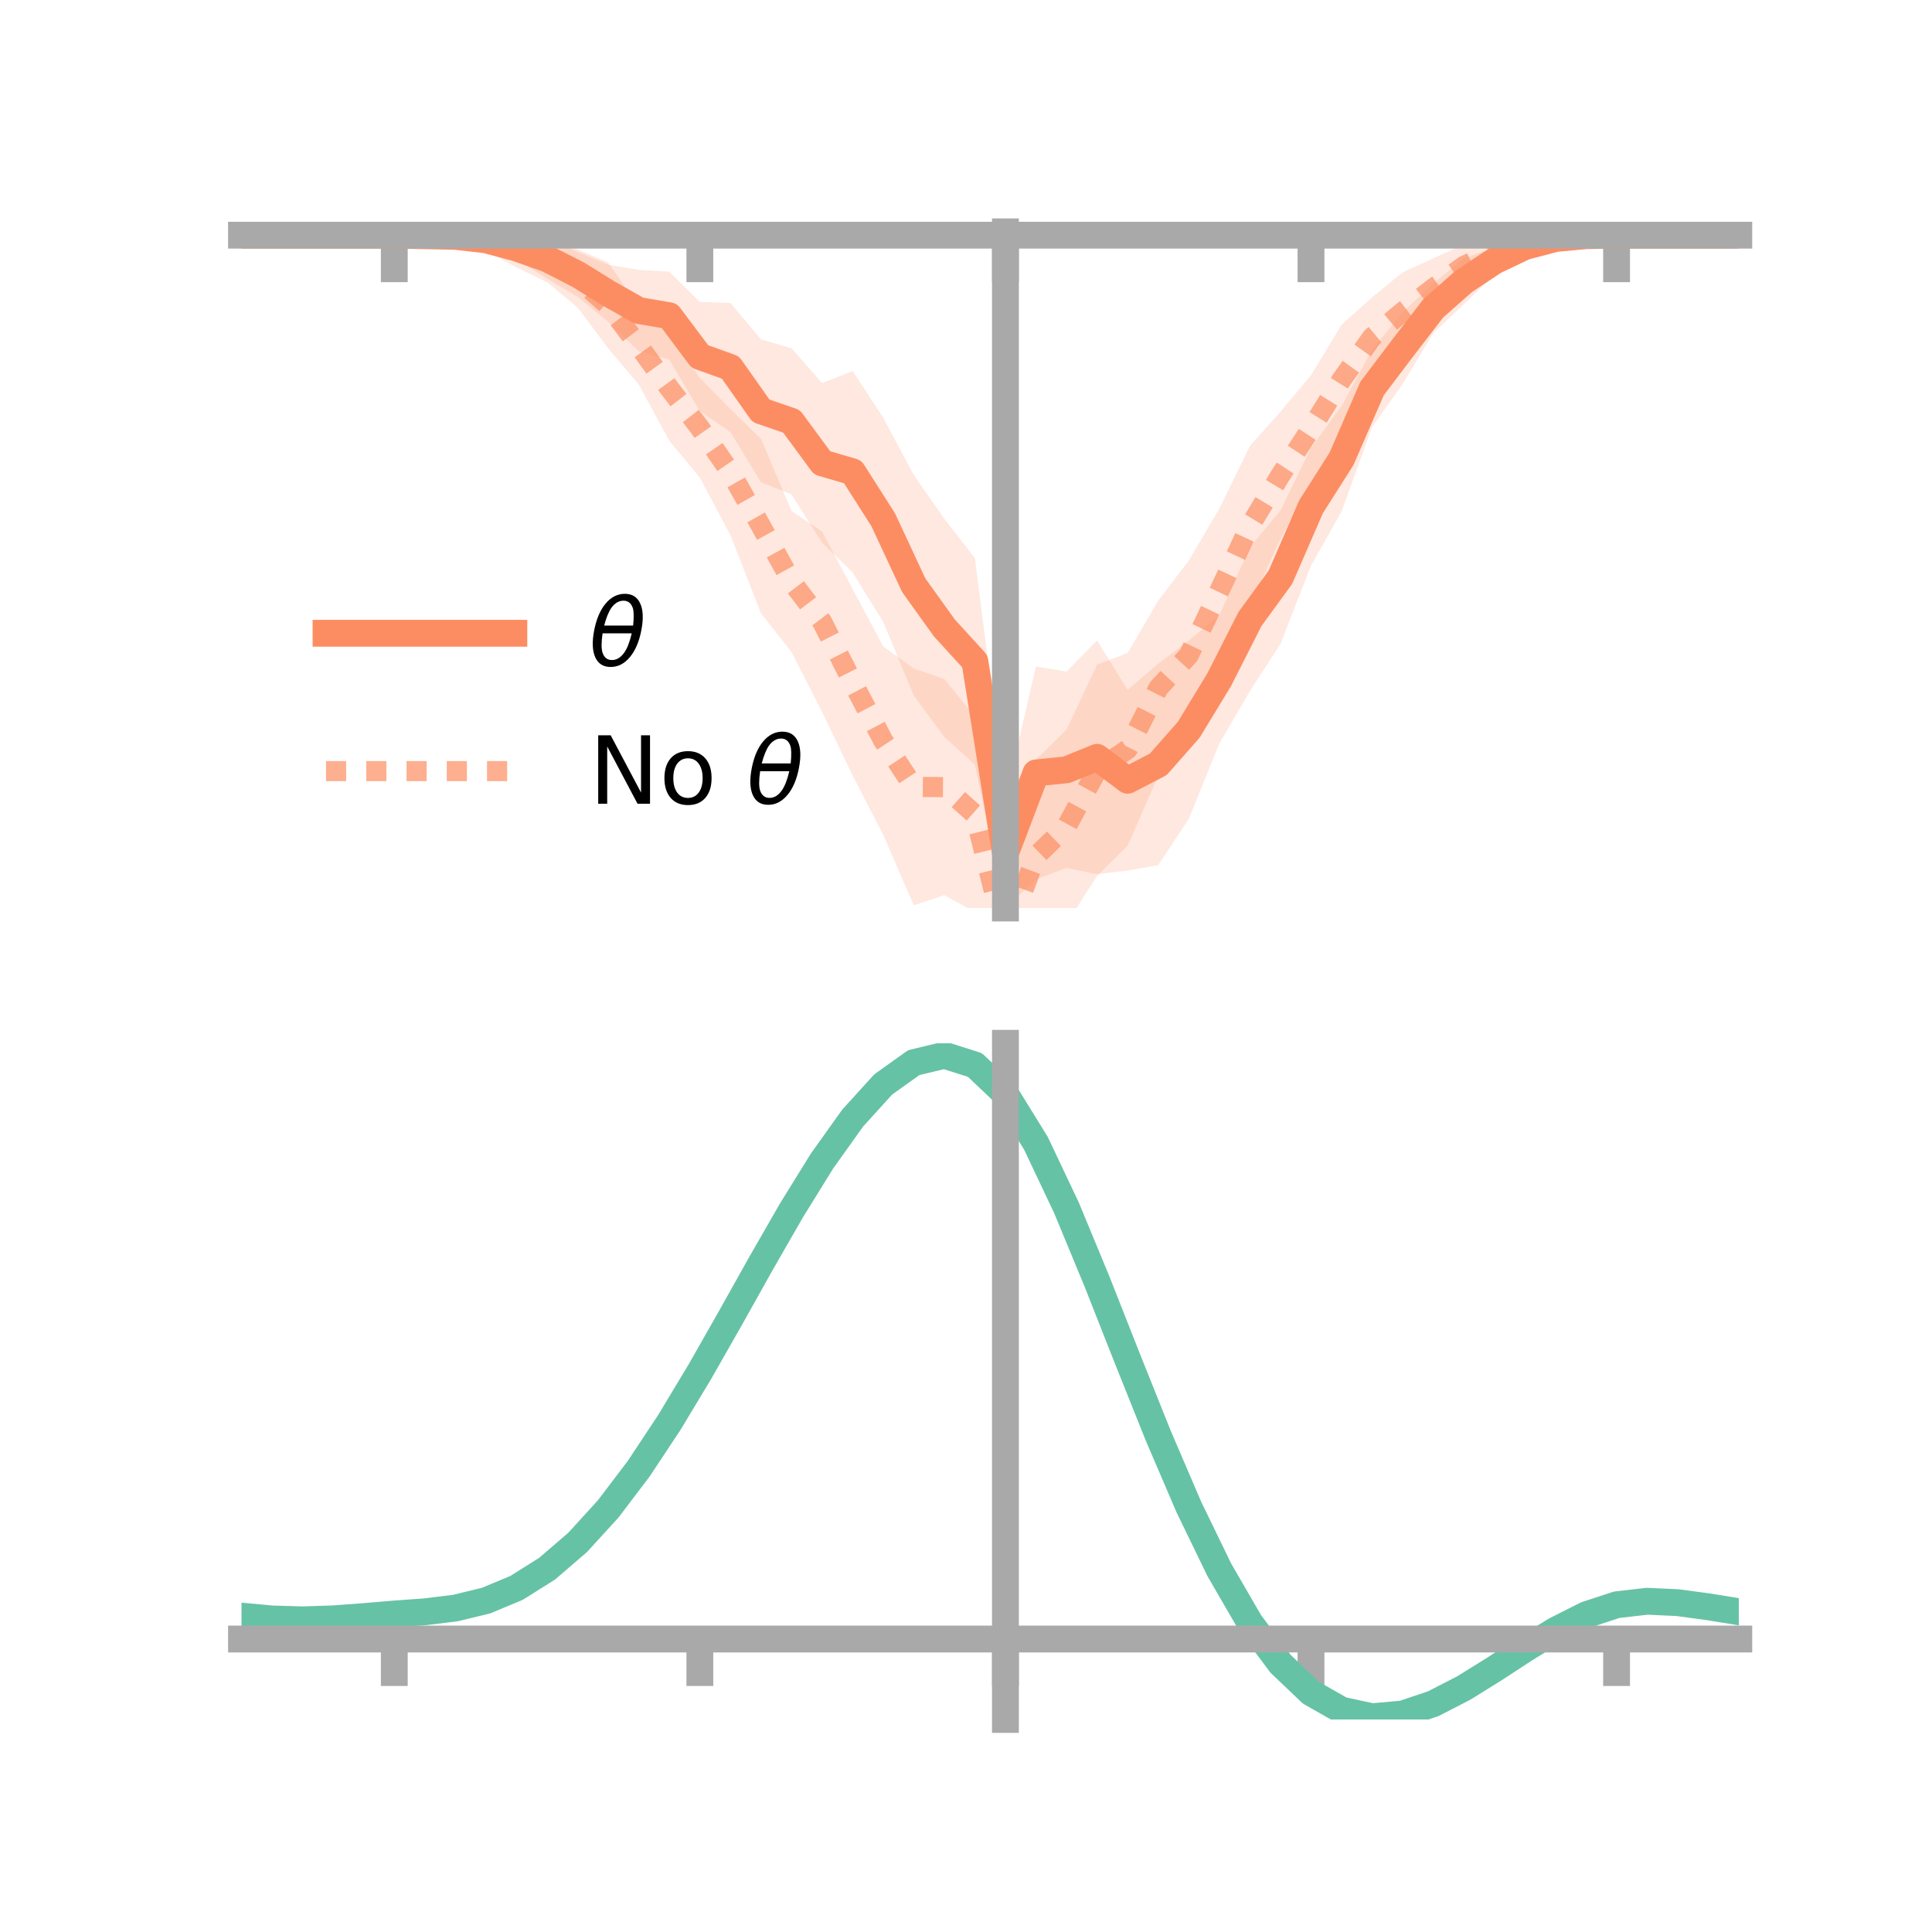 <?xml version="1.0" encoding="utf-8" standalone="no"?>
<!DOCTYPE svg PUBLIC "-//W3C//DTD SVG 1.1//EN"
  "http://www.w3.org/Graphics/SVG/1.1/DTD/svg11.dtd">
<!-- Created with matplotlib (https://matplotlib.org/) -->
<svg height="144pt" version="1.1" viewBox="0 0 144 144" width="144pt" xmlns="http://www.w3.org/2000/svg" xmlns:xlink="http://www.w3.org/1999/xlink">
 <defs>
  <style type="text/css">*{stroke-linecap:butt;stroke-linejoin:round;}</style>
 </defs>
 <g id="figure_1">
  <g id="patch_1">
   <path d="M 0 144 
L 144 144 
L 144 0 
L 0 0 
z
" style="fill:none;"/>
  </g>
  <g id="axes_1">
   <g id="patch_2">
    <path d="M 18 67.68 
L 129.6 67.68 
L 129.6 17.28 
L 18 17.28 
z
" style="fill:none;"/>
   </g>
   <g id="PolyCollection_1">
    <path clip-path="url(#p2ed5e0370a)" d="M 18 17.53 
L 18 17.53 
L 20.278 17.53 
L 22.555 17.53 
L 24.833 17.53 
L 27.11 17.53 
L 29.388 17.53 
L 31.665 17.455 
L 33.943 17.28 
L 36.22 17.29 
L 38.498 17.633 
L 40.776 17.799 
L 43.053 18.77 
L 45.331 19.734 
L 47.608 20.117 
L 49.886 20.255 
L 52.163 22.503 
L 54.441 22.581 
L 56.718 25.297 
L 58.996 25.961 
L 61.273 28.552 
L 63.551 27.662 
L 65.829 31.13 
L 68.106 35.407 
L 70.384 38.67 
L 72.661 41.599 
L 74.939 59.5 
L 77.216 49.675 
L 79.494 50.058 
L 81.771 47.737 
L 84.049 51.421 
L 86.327 49.468 
L 88.604 47.741 
L 90.882 45.869 
L 93.159 40.792 
L 95.437 38.048 
L 97.714 33.393 
L 99.992 30.263 
L 102.269 26.073 
L 104.547 23.274 
L 106.824 21.137 
L 109.102 19.264 
L 111.38 18.445 
L 113.657 17.695 
L 115.935 17.448 
L 118.212 17.397 
L 120.49 17.528 
L 122.767 17.53 
L 125.045 17.53 
L 127.322 17.53 
L 129.6 17.53 
L 129.6 17.53 
L 129.6 17.53 
L 127.322 17.53 
L 125.045 17.53 
L 122.767 17.53 
L 120.49 17.533 
L 118.212 17.733 
L 115.935 18.108 
L 113.657 19.056 
L 111.38 20.482 
L 109.102 22.682 
L 106.824 24.835 
L 104.547 28.615 
L 102.269 31.83 
L 99.992 38.122 
L 97.714 42.168 
L 95.437 47.992 
L 93.159 51.508 
L 90.882 55.415 
L 88.604 61.038 
L 86.327 64.478 
L 84.049 64.888 
L 81.771 65.157 
L 79.494 64.691 
L 77.216 65.543 
L 74.939 67.68 
L 72.661 56.989 
L 70.384 54.924 
L 68.106 51.839 
L 65.829 46.351 
L 63.551 42.671 
L 61.273 40.443 
L 58.996 36.846 
L 56.718 35.943 
L 54.441 32.2 
L 52.163 30.643 
L 49.886 26.813 
L 47.608 26.175 
L 45.331 23.985 
L 43.053 22.12 
L 40.776 20.779 
L 38.498 19.337 
L 36.22 18.46 
L 33.943 17.955 
L 31.665 17.685 
L 29.388 17.53 
L 27.11 17.53 
L 24.833 17.53 
L 22.555 17.53 
L 20.278 17.53 
L 18 17.53 
z
" style="fill:#fc8d62;fill-opacity:0.2;"/>
   </g>
   <g id="PolyCollection_2">
    <path clip-path="url(#p2ed5e0370a)" d="M 18 17.53 
L 18 17.53 
L 20.278 17.53 
L 22.555 17.53 
L 24.833 17.53 
L 27.11 17.53 
L 29.388 17.53 
L 31.665 17.335 
L 33.943 17.136 
L 36.22 17.103 
L 38.498 17.526 
L 40.776 17.963 
L 43.053 18.584 
L 45.331 19.567 
L 47.608 22.881 
L 49.886 25.022 
L 52.163 28.174 
L 54.441 30.495 
L 56.718 32.706 
L 58.996 38.084 
L 61.273 39.623 
L 63.551 43.911 
L 65.829 48.182 
L 68.106 49.828 
L 70.384 50.611 
L 72.661 53.402 
L 74.939 65.438 
L 77.216 56.627 
L 79.494 54.38 
L 81.771 49.544 
L 84.049 48.666 
L 86.327 44.774 
L 88.604 41.786 
L 90.882 37.916 
L 93.159 33.241 
L 95.437 30.688 
L 97.714 27.971 
L 99.992 24.206 
L 102.269 22.164 
L 104.547 20.3 
L 106.824 19.256 
L 109.102 18.233 
L 111.38 17.586 
L 113.657 17.235 
L 115.935 17.277 
L 118.212 17.421 
L 120.49 17.529 
L 122.767 17.53 
L 125.045 17.53 
L 127.322 17.53 
L 129.6 17.53 
L 129.6 17.53 
L 129.6 17.53 
L 127.322 17.53 
L 125.045 17.53 
L 122.767 17.53 
L 120.49 17.531 
L 118.212 17.73 
L 115.935 18.187 
L 113.657 18.775 
L 111.38 19.894 
L 109.102 21.424 
L 106.824 23.713 
L 104.547 26.189 
L 102.269 28.109 
L 99.992 32.396 
L 97.714 35.937 
L 95.437 40.159 
L 93.159 45.147 
L 90.882 50.18 
L 88.604 55.884 
L 86.327 57.822 
L 84.049 63.028 
L 81.771 65.278 
L 79.494 68.833 
L 77.216 71.004 
L 74.939 74.37 
L 72.661 67.985 
L 70.384 66.72 
L 68.106 67.475 
L 65.829 62.215 
L 63.551 57.806 
L 61.273 53.057 
L 58.996 48.601 
L 56.718 45.714 
L 54.441 39.882 
L 52.163 35.604 
L 49.886 32.848 
L 47.608 28.654 
L 45.331 25.968 
L 43.053 22.915 
L 40.776 21.035 
L 38.498 19.922 
L 36.22 18.686 
L 33.943 18.071 
L 31.665 17.715 
L 29.388 17.53 
L 27.11 17.53 
L 24.833 17.53 
L 22.555 17.53 
L 20.278 17.53 
L 18 17.53 
z
" style="fill:#fc8d62;fill-opacity:0.2;"/>
   </g>
   <g id="matplotlib.axis_1">
    <g id="xtick_1">
     <g id="line2d_1">
      <defs>
       <path d="M 0 0 
L 0 3.5 
" id="md619f9896d" style="stroke:#a9a9a9;stroke-width:2;"/>
      </defs>
      <g>
       <use style="fill:#a9a9a9;stroke:#a9a9a9;stroke-width:2;" x="29.388" xlink:href="#md619f9896d" y="17.53"/>
      </g>
     </g>
    </g>
    <g id="xtick_2">
     <g id="line2d_2">
      <g>
       <use style="fill:#a9a9a9;stroke:#a9a9a9;stroke-width:2;" x="52.163" xlink:href="#md619f9896d" y="17.53"/>
      </g>
     </g>
    </g>
    <g id="xtick_3">
     <g id="line2d_3">
      <g>
       <use style="fill:#a9a9a9;stroke:#a9a9a9;stroke-width:2;" x="74.939" xlink:href="#md619f9896d" y="17.53"/>
      </g>
     </g>
    </g>
    <g id="xtick_4">
     <g id="line2d_4">
      <g>
       <use style="fill:#a9a9a9;stroke:#a9a9a9;stroke-width:2;" x="97.714" xlink:href="#md619f9896d" y="17.53"/>
      </g>
     </g>
    </g>
    <g id="xtick_5">
     <g id="line2d_5">
      <g>
       <use style="fill:#a9a9a9;stroke:#a9a9a9;stroke-width:2;" x="120.49" xlink:href="#md619f9896d" y="17.53"/>
      </g>
     </g>
    </g>
   </g>
   <g id="matplotlib.axis_2"/>
   <g id="line2d_6">
    <path clip-path="url(#p2ed5e0370a)" d="M 18 17.53 
L 20.278 17.53 
L 22.555 17.53 
L 24.833 17.53 
L 27.11 17.53 
L 29.388 17.53 
L 31.665 17.57 
L 33.943 17.617 
L 36.22 17.875 
L 38.498 18.485 
L 40.776 19.289 
L 43.053 20.445 
L 45.331 21.859 
L 47.608 23.146 
L 49.886 23.534 
L 52.163 26.573 
L 54.441 27.39 
L 56.718 30.62 
L 58.996 31.404 
L 61.273 34.497 
L 63.551 35.167 
L 65.829 38.74 
L 68.106 43.623 
L 70.384 46.797 
L 72.661 49.294 
L 74.939 63.59 
L 77.216 57.609 
L 79.494 57.375 
L 81.771 56.447 
L 84.049 58.155 
L 86.327 56.973 
L 88.604 54.39 
L 90.882 50.642 
L 93.159 46.15 
L 95.437 43.02 
L 97.714 37.78 
L 99.992 34.193 
L 102.269 28.952 
L 104.547 25.944 
L 106.824 22.986 
L 109.102 20.973 
L 111.38 19.463 
L 113.657 18.376 
L 115.935 17.778 
L 118.212 17.565 
L 120.49 17.53 
L 122.767 17.53 
L 125.045 17.53 
L 127.322 17.53 
L 129.6 17.53 
" style="fill:none;stroke:#fc8d62;stroke-linecap:square;stroke-width:2;"/>
   </g>
   <g id="line2d_7">
    <path clip-path="url(#p2ed5e0370a)" d="M 18 17.53 
L 20.278 17.53 
L 22.555 17.53 
L 24.833 17.53 
L 27.11 17.53 
L 29.388 17.53 
L 31.665 17.525 
L 33.943 17.603 
L 36.22 17.894 
L 38.498 18.724 
L 40.776 19.499 
L 43.053 20.749 
L 45.331 22.768 
L 47.608 25.768 
L 49.886 28.935 
L 52.163 31.889 
L 54.441 35.189 
L 56.718 39.21 
L 58.996 43.342 
L 61.273 46.34 
L 63.551 50.859 
L 65.829 55.199 
L 68.106 58.652 
L 70.384 58.666 
L 72.661 60.694 
L 74.939 69.904 
L 77.216 63.816 
L 79.494 61.606 
L 81.771 57.411 
L 84.049 55.847 
L 86.327 51.298 
L 88.604 48.835 
L 90.882 44.048 
L 93.159 39.194 
L 95.437 35.423 
L 97.714 31.954 
L 99.992 28.301 
L 102.269 25.136 
L 104.547 23.244 
L 106.824 21.485 
L 109.102 19.829 
L 111.38 18.74 
L 113.657 18.005 
L 115.935 17.732 
L 118.212 17.575 
L 120.49 17.53 
L 122.767 17.53 
L 125.045 17.53 
L 127.322 17.53 
L 129.6 17.53 
" style="fill:none;stroke:#fc8d62;stroke-dasharray:1.5,1.5;stroke-dashoffset:0;stroke-opacity:0.7;stroke-width:1.5;"/>
   </g>
   <g id="patch_3">
    <path d="M 74.939 67.68 
L 74.939 17.28 
" style="fill:none;stroke:#a9a9a9;stroke-linecap:square;stroke-linejoin:miter;stroke-width:2;"/>
   </g>
   <g id="patch_4">
    <path d="M 129.6 67.68 
L 129.6 17.28 
" style="fill:none;"/>
   </g>
   <g id="patch_5">
    <path d="M 18 17.53 
L 129.6 17.53 
" style="fill:none;stroke:#a9a9a9;stroke-linecap:square;stroke-linejoin:miter;stroke-width:2;"/>
   </g>
   <g id="patch_6">
    <path d="M 18 17.28 
L 129.6 17.28 
" style="fill:none;"/>
   </g>
   <g id="legend_1">
    <g id="line2d_8">
     <path d="M 24.3 47.2 
L 38.3 47.2 
" style="fill:none;stroke:#fc8d62;stroke-linecap:square;stroke-width:2;"/>
    </g>
    <g id="line2d_9"/>
    <g id="text_1">
     <!-- $\theta$ -->
     <g transform="translate(43.9 49.65)scale(0.07 -0.07)">
      <defs>
       <path d="M 45.516 34.672 
L 14.453 34.672 
Q 12.359 20.062 14.5 13.875 
Q 17.188 6.25 24.469 6.25 
Q 31.781 6.25 37.359 13.922 
Q 42.234 20.656 45.516 34.672 
z
M 47.016 42.969 
Q 48.344 56.844 46.625 61.719 
Q 43.953 69.438 36.766 69.438 
Q 29.297 69.438 23.828 61.812 
Q 19.531 55.672 16.156 42.969 
z
M 38.188 76.766 
Q 49.906 76.766 54.594 66.406 
Q 59.281 56.109 55.719 37.844 
Q 52.203 19.625 43.453 9.281 
Q 34.766 -1.125 23.047 -1.125 
Q 11.281 -1.125 6.641 9.281 
Q 2 19.625 5.516 37.844 
Q 9.078 56.109 17.719 66.406 
Q 26.422 76.766 38.188 76.766 
z
" id="DejaVuSans-Oblique-952"/>
      </defs>
      <use transform="translate(0 0.234)" xlink:href="#DejaVuSans-Oblique-952"/>
     </g>
    </g>
    <g id="line2d_10">
     <path d="M 24.3 57.474 
L 38.3 57.474 
" style="fill:none;stroke:#fc8d62;stroke-dasharray:1.5,1.5;stroke-dashoffset:0;stroke-opacity:0.7;stroke-width:1.5;"/>
    </g>
    <g id="line2d_11"/>
    <g id="text_2">
     <!-- No $\theta$ -->
     <g transform="translate(43.9 59.924)scale(0.07 -0.07)">
      <defs>
       <path d="M 9.812 72.906 
L 23.094 72.906 
L 55.422 11.922 
L 55.422 72.906 
L 64.984 72.906 
L 64.984 0 
L 51.703 0 
L 19.391 60.984 
L 19.391 0 
L 9.812 0 
z
" id="DejaVuSans-78"/>
       <path d="M 30.609 48.391 
Q 23.391 48.391 19.188 42.75 
Q 14.984 37.109 14.984 27.297 
Q 14.984 17.484 19.156 11.844 
Q 23.344 6.203 30.609 6.203 
Q 37.797 6.203 41.984 11.859 
Q 46.188 17.531 46.188 27.297 
Q 46.188 37.016 41.984 42.703 
Q 37.797 48.391 30.609 48.391 
z
M 30.609 56 
Q 42.328 56 49.016 48.375 
Q 55.719 40.766 55.719 27.297 
Q 55.719 13.875 49.016 6.219 
Q 42.328 -1.422 30.609 -1.422 
Q 18.844 -1.422 12.172 6.219 
Q 5.516 13.875 5.516 27.297 
Q 5.516 40.766 12.172 48.375 
Q 18.844 56 30.609 56 
z
" id="DejaVuSans-111"/>
       <path id="DejaVuSans-32"/>
      </defs>
      <use transform="translate(0 0.234)" xlink:href="#DejaVuSans-78"/>
      <use transform="translate(74.805 0.234)" xlink:href="#DejaVuSans-111"/>
      <use transform="translate(135.986 0.234)" xlink:href="#DejaVuSans-32"/>
      <use transform="translate(167.773 0.234)" xlink:href="#DejaVuSans-Oblique-952"/>
     </g>
    </g>
   </g>
  </g>
  <g id="axes_2">
   <g id="patch_7">
    <path d="M 18 128.16 
L 129.6 128.16 
L 129.6 77.76 
L 18 77.76 
z
" style="fill:none;"/>
   </g>
   <g id="PolyCollection_3">
    <path clip-path="url(#p7362406b2c)" d="M 18 120.493 
L 18 120.418 
L 20.278 120.638 
L 22.555 120.704 
L 24.833 120.622 
L 27.11 120.443 
L 29.388 120.243 
L 31.665 120.072 
L 33.943 119.788 
L 36.22 119.231 
L 38.498 118.273 
L 40.776 116.822 
L 43.053 114.828 
L 45.331 112.281 
L 47.608 109.215 
L 49.886 105.696 
L 52.163 101.826 
L 54.441 97.736 
L 56.718 93.578 
L 58.996 89.53 
L 61.273 85.778 
L 63.551 82.524 
L 65.829 79.968 
L 68.106 78.315 
L 70.384 77.76 
L 72.661 78.493 
L 74.939 80.683 
L 77.216 84.419 
L 79.494 89.3 
L 81.771 94.88 
L 84.049 100.74 
L 86.327 106.515 
L 88.604 111.905 
L 90.882 116.675 
L 93.159 120.66 
L 95.437 123.763 
L 97.714 125.952 
L 99.992 127.256 
L 102.269 127.751 
L 104.547 127.553 
L 106.824 126.8 
L 109.102 125.646 
L 111.38 124.255 
L 113.657 122.79 
L 115.935 121.412 
L 118.212 120.274 
L 120.49 119.527 
L 122.767 119.268 
L 125.045 119.379 
L 127.322 119.696 
L 129.6 120.078 
L 129.6 120.181 
L 129.6 120.181 
L 127.322 119.824 
L 125.045 119.527 
L 122.767 119.428 
L 120.49 119.692 
L 118.212 120.448 
L 115.935 121.611 
L 113.657 123.03 
L 111.38 124.544 
L 109.102 125.981 
L 106.824 127.172 
L 104.547 127.949 
L 102.269 128.16 
L 99.992 127.673 
L 97.714 126.387 
L 95.437 124.24 
L 93.159 121.216 
L 90.882 117.345 
L 88.604 112.719 
L 86.327 107.491 
L 84.049 101.885 
L 81.771 96.191 
L 79.494 90.766 
L 77.216 86.016 
L 74.939 82.383 
L 72.661 80.258 
L 70.384 79.55 
L 68.106 80.089 
L 65.829 81.688 
L 63.551 84.151 
L 61.273 87.282 
L 58.996 90.884 
L 56.718 94.765 
L 54.441 98.744 
L 52.163 102.655 
L 49.886 106.353 
L 47.608 109.716 
L 45.331 112.651 
L 43.053 115.095 
L 40.776 117.021 
L 38.498 118.434 
L 36.22 119.375 
L 33.943 119.921 
L 31.665 120.195 
L 29.388 120.355 
L 27.11 120.539 
L 24.833 120.698 
L 22.555 120.762 
L 20.278 120.696 
L 18 120.493 
z
" style="fill:#66c2a5;fill-opacity:0.2;"/>
   </g>
   <g id="matplotlib.axis_3">
    <g id="xtick_6">
     <g id="line2d_12">
      <g>
       <use style="fill:#a9a9a9;stroke:#a9a9a9;stroke-width:2;" x="29.388" xlink:href="#md619f9896d" y="122.164"/>
      </g>
     </g>
    </g>
    <g id="xtick_7">
     <g id="line2d_13">
      <g>
       <use style="fill:#a9a9a9;stroke:#a9a9a9;stroke-width:2;" x="52.163" xlink:href="#md619f9896d" y="122.164"/>
      </g>
     </g>
    </g>
    <g id="xtick_8">
     <g id="line2d_14">
      <g>
       <use style="fill:#a9a9a9;stroke:#a9a9a9;stroke-width:2;" x="74.939" xlink:href="#md619f9896d" y="122.164"/>
      </g>
     </g>
    </g>
    <g id="xtick_9">
     <g id="line2d_15">
      <g>
       <use style="fill:#a9a9a9;stroke:#a9a9a9;stroke-width:2;" x="97.714" xlink:href="#md619f9896d" y="122.164"/>
      </g>
     </g>
    </g>
    <g id="xtick_10">
     <g id="line2d_16">
      <g>
       <use style="fill:#a9a9a9;stroke:#a9a9a9;stroke-width:2;" x="120.49" xlink:href="#md619f9896d" y="122.164"/>
      </g>
     </g>
    </g>
   </g>
   <g id="matplotlib.axis_4"/>
   <g id="line2d_17">
    <path clip-path="url(#p7362406b2c)" d="M 18 120.455 
L 20.278 120.667 
L 22.555 120.733 
L 24.833 120.66 
L 27.11 120.491 
L 29.388 120.299 
L 31.665 120.134 
L 33.943 119.855 
L 36.22 119.303 
L 38.498 118.354 
L 40.776 116.922 
L 43.053 114.962 
L 45.331 112.466 
L 47.608 109.465 
L 49.886 106.024 
L 52.163 102.241 
L 54.441 98.24 
L 56.718 94.172 
L 58.996 90.207 
L 61.273 86.53 
L 63.551 83.337 
L 65.829 80.828 
L 68.106 79.202 
L 70.384 78.655 
L 72.661 79.376 
L 74.939 81.533 
L 77.216 85.218 
L 79.494 90.033 
L 81.771 95.536 
L 84.049 101.312 
L 86.327 107.003 
L 88.604 112.312 
L 90.882 117.01 
L 93.159 120.938 
L 95.437 124.001 
L 97.714 126.169 
L 99.992 127.464 
L 102.269 127.956 
L 104.547 127.751 
L 106.824 126.986 
L 109.102 125.814 
L 111.38 124.399 
L 113.657 122.91 
L 115.935 121.511 
L 118.212 120.361 
L 120.49 119.61 
L 122.767 119.348 
L 125.045 119.453 
L 127.322 119.76 
L 129.6 120.13 
" style="fill:none;stroke:#66c2a5;stroke-linecap:square;stroke-width:2;"/>
   </g>
   <g id="patch_8">
    <path d="M 74.939 128.16 
L 74.939 77.76 
" style="fill:none;stroke:#a9a9a9;stroke-linecap:square;stroke-linejoin:miter;stroke-width:2;"/>
   </g>
   <g id="patch_9">
    <path d="M 129.6 128.16 
L 129.6 77.76 
" style="fill:none;"/>
   </g>
   <g id="patch_10">
    <path d="M 18 122.164 
L 129.6 122.164 
" style="fill:none;stroke:#a9a9a9;stroke-linecap:square;stroke-linejoin:miter;stroke-width:2;"/>
   </g>
   <g id="patch_11">
    <path d="M 18 77.76 
L 129.6 77.76 
" style="fill:none;"/>
   </g>
  </g>
 </g>
 <defs>
  <clipPath id="p2ed5e0370a">
   <rect height="50.4" width="111.6" x="18" y="17.28"/>
  </clipPath>
  <clipPath id="p7362406b2c">
   <rect height="50.4" width="111.6" x="18" y="77.76"/>
  </clipPath>
 </defs>
</svg>
